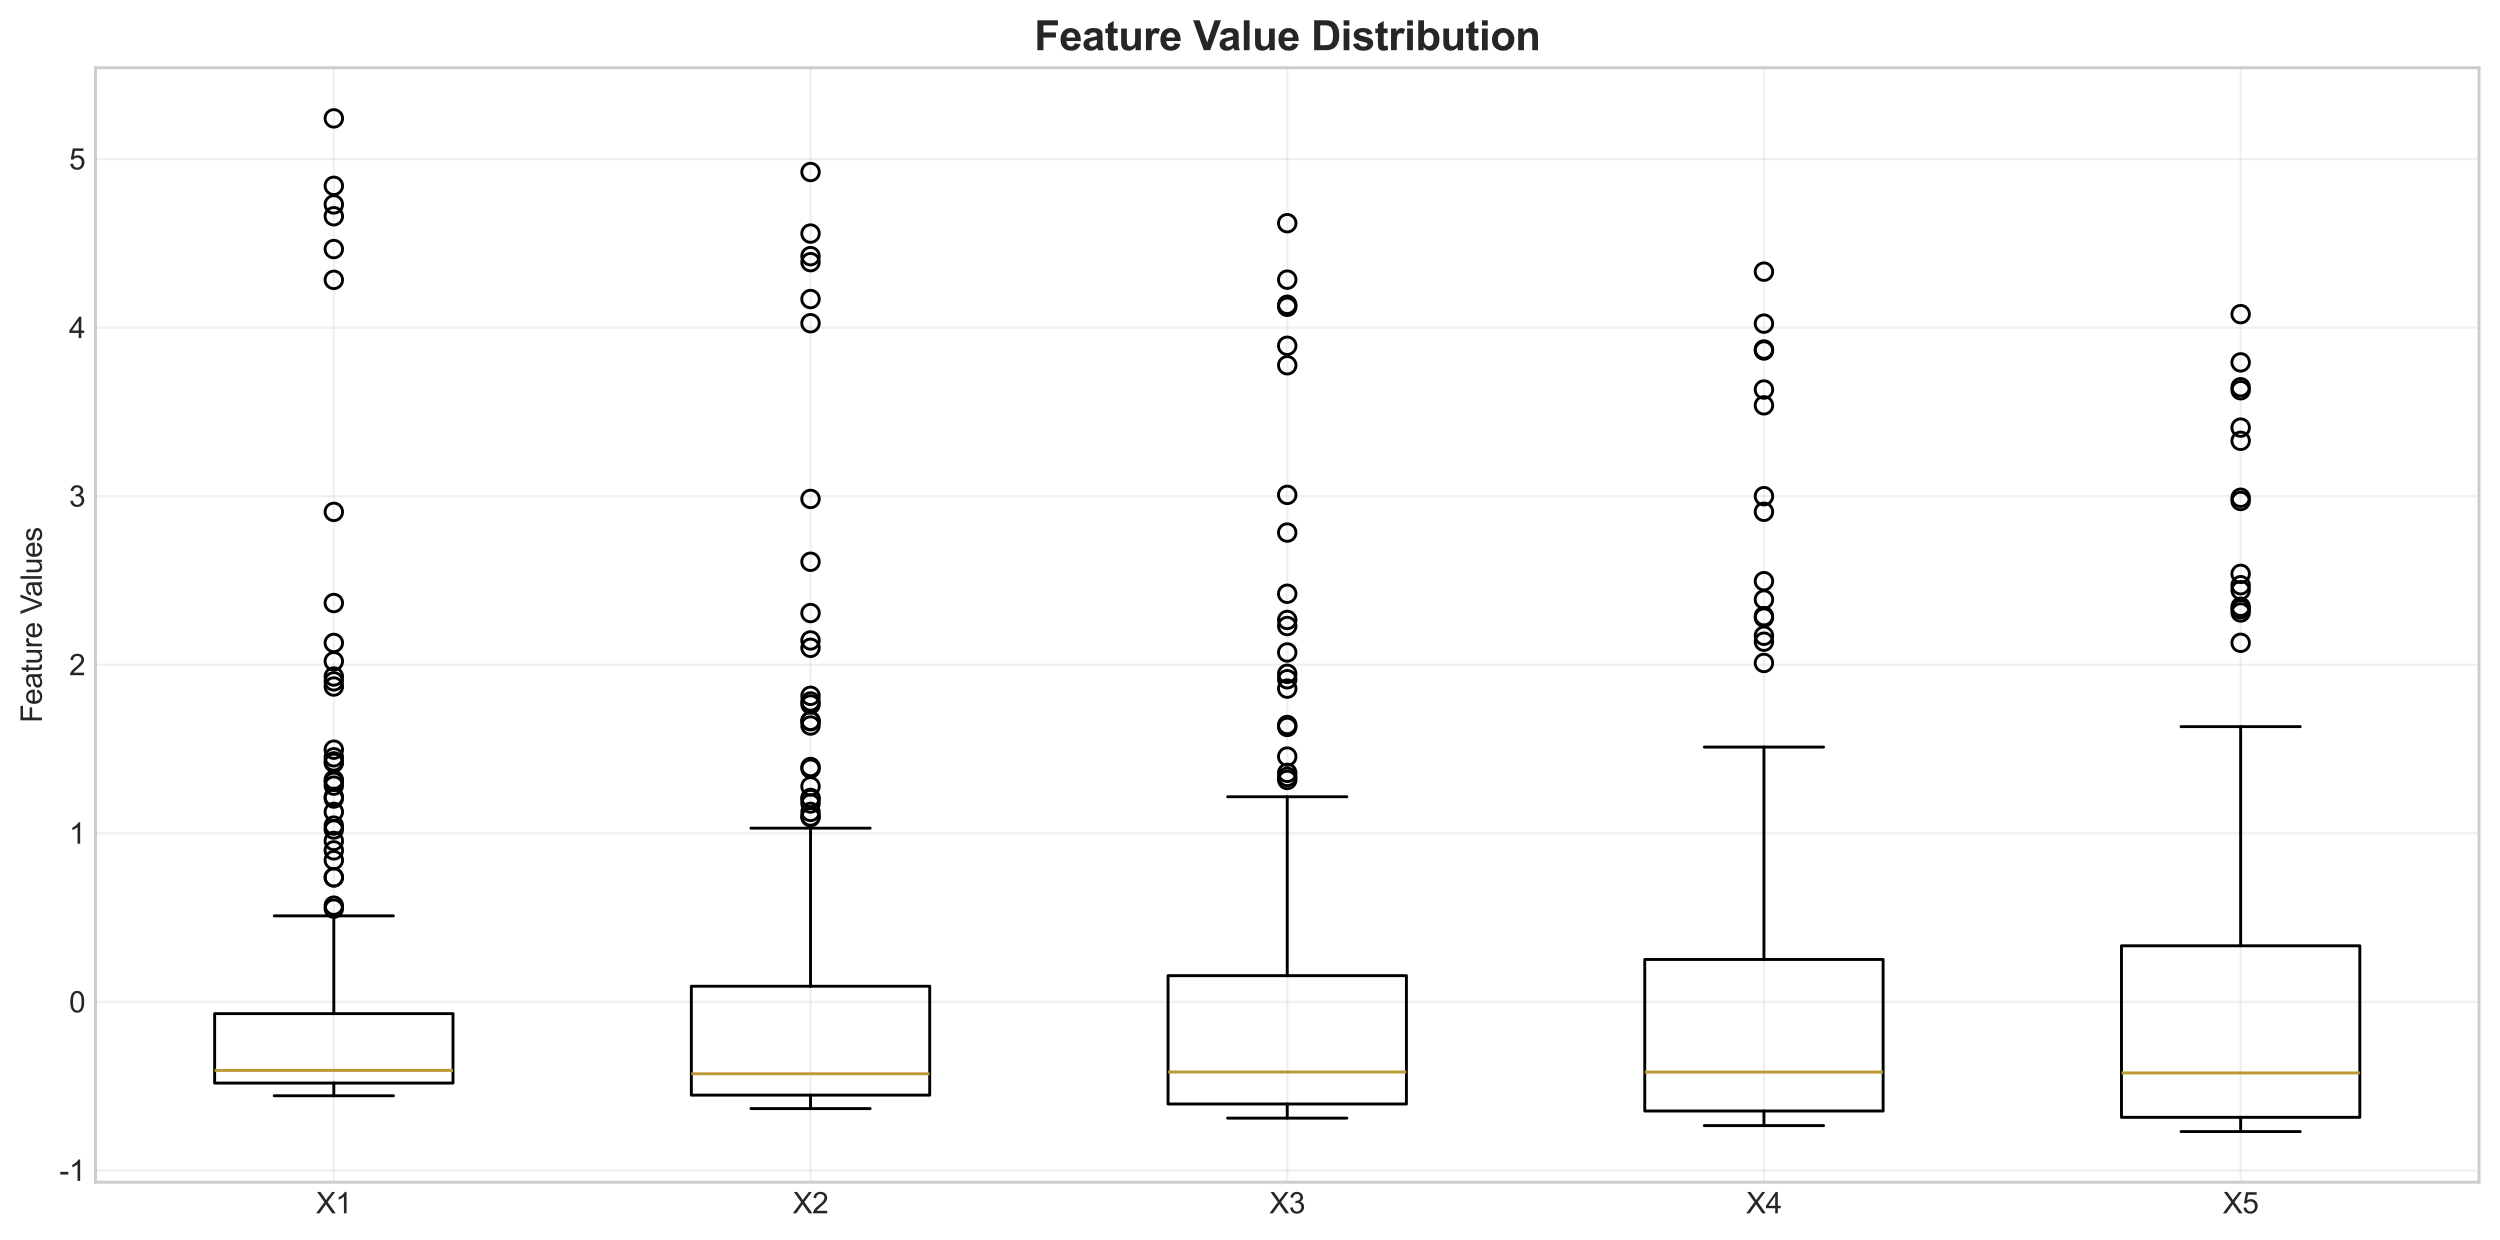 <?xml version="1.0" encoding="utf-8" standalone="no"?>
<!DOCTYPE svg PUBLIC "-//W3C//DTD SVG 1.1//EN"
  "http://www.w3.org/Graphics/SVG/1.1/DTD/svg11.dtd">
<svg xmlns:xlink="http://www.w3.org/1999/xlink" width="857.286pt" height="425.246pt" viewBox="0 0 857.286 425.246" xmlns="http://www.w3.org/2000/svg" version="1.1">
 <defs>
  <style type="text/css">*{stroke-linejoin: round; stroke-linecap: butt}</style>
 </defs>
 <g id="figure_1">
  <g id="patch_1">
   <path d="M 0 425.246 
L 857.286 425.246 
L 857.286 0 
L 0 0 
z
" style="fill: #ffffff"/>
  </g>
  <g id="axes_1">
   <g id="patch_2">
    <path d="M 32.736 405.401 
L 850.086 405.401 
L 850.086 23.221 
L 32.736 23.221 
z
" style="fill: #ffffff"/>
   </g>
   <g id="matplotlib.axis_1">
    <g id="xtick_1">
     <g id="line2d_1">
      <path d="M 114.471 405.401 
L 114.471 23.221 
" clip-path="url(#p5200ac1d84)" style="fill: none; stroke: #cccccc; stroke-opacity: 0.3; stroke-width: 0.8; stroke-linecap: round"/>
     </g>
     <g id="line2d_2"/>
     <g id="text_1">
      <!-- X1 -->
      <g style="fill: #262626" transform="translate(108.355 416.059) scale(0.1 -0.1)">
       <defs>
        <path id="ArialMT-58" d="M 28 0 
L 1800 2388 
L 238 4581 
L 959 4581 
L 1791 3406 
Q 2050 3041 2159 2844 
Q 2313 3094 2522 3366 
L 3444 4581 
L 4103 4581 
L 2494 2422 
L 4228 0 
L 3478 0 
L 2325 1634 
Q 2228 1775 2125 1941 
Q 1972 1691 1906 1597 
L 756 0 
L 28 0 
z
" transform="scale(0.016)"/>
        <path id="ArialMT-31" d="M 2384 0 
L 1822 0 
L 1822 3584 
Q 1619 3391 1289 3197 
Q 959 3003 697 2906 
L 697 3450 
Q 1169 3672 1522 3987 
Q 1875 4303 2022 4600 
L 2384 4600 
L 2384 0 
z
" transform="scale(0.016)"/>
       </defs>
       <use xlink:href="#ArialMT-58"/>
       <use xlink:href="#ArialMT-31" transform="translate(66.699 0)"/>
      </g>
     </g>
    </g>
    <g id="xtick_2">
     <g id="line2d_3">
      <path d="M 277.941 405.401 
L 277.941 23.221 
" clip-path="url(#p5200ac1d84)" style="fill: none; stroke: #cccccc; stroke-opacity: 0.3; stroke-width: 0.8; stroke-linecap: round"/>
     </g>
     <g id="line2d_4"/>
     <g id="text_2">
      <!-- X2 -->
      <g style="fill: #262626" transform="translate(271.825 416.059) scale(0.1 -0.1)">
       <defs>
        <path id="ArialMT-32" d="M 3222 541 
L 3222 0 
L 194 0 
Q 188 203 259 391 
Q 375 700 629 1000 
Q 884 1300 1366 1694 
Q 2113 2306 2375 2664 
Q 2638 3022 2638 3341 
Q 2638 3675 2398 3904 
Q 2159 4134 1775 4134 
Q 1369 4134 1125 3890 
Q 881 3647 878 3216 
L 300 3275 
Q 359 3922 746 4261 
Q 1134 4600 1788 4600 
Q 2447 4600 2831 4234 
Q 3216 3869 3216 3328 
Q 3216 3053 3103 2787 
Q 2991 2522 2730 2228 
Q 2469 1934 1863 1422 
Q 1356 997 1212 845 
Q 1069 694 975 541 
L 3222 541 
z
" transform="scale(0.016)"/>
       </defs>
       <use xlink:href="#ArialMT-58"/>
       <use xlink:href="#ArialMT-32" transform="translate(66.699 0)"/>
      </g>
     </g>
    </g>
    <g id="xtick_3">
     <g id="line2d_5">
      <path d="M 441.411 405.401 
L 441.411 23.221 
" clip-path="url(#p5200ac1d84)" style="fill: none; stroke: #cccccc; stroke-opacity: 0.3; stroke-width: 0.8; stroke-linecap: round"/>
     </g>
     <g id="line2d_6"/>
     <g id="text_3">
      <!-- X3 -->
      <g style="fill: #262626" transform="translate(435.295 416.059) scale(0.1 -0.1)">
       <defs>
        <path id="ArialMT-33" d="M 269 1209 
L 831 1284 
Q 928 806 1161 595 
Q 1394 384 1728 384 
Q 2125 384 2398 659 
Q 2672 934 2672 1341 
Q 2672 1728 2419 1979 
Q 2166 2231 1775 2231 
Q 1616 2231 1378 2169 
L 1441 2663 
Q 1497 2656 1531 2656 
Q 1891 2656 2178 2843 
Q 2466 3031 2466 3422 
Q 2466 3731 2256 3934 
Q 2047 4138 1716 4138 
Q 1388 4138 1169 3931 
Q 950 3725 888 3313 
L 325 3413 
Q 428 3978 793 4289 
Q 1159 4600 1703 4600 
Q 2078 4600 2393 4439 
Q 2709 4278 2876 4000 
Q 3044 3722 3044 3409 
Q 3044 3113 2884 2869 
Q 2725 2625 2413 2481 
Q 2819 2388 3044 2092 
Q 3269 1797 3269 1353 
Q 3269 753 2831 336 
Q 2394 -81 1725 -81 
Q 1122 -81 723 278 
Q 325 638 269 1209 
z
" transform="scale(0.016)"/>
       </defs>
       <use xlink:href="#ArialMT-58"/>
       <use xlink:href="#ArialMT-33" transform="translate(66.699 0)"/>
      </g>
     </g>
    </g>
    <g id="xtick_4">
     <g id="line2d_7">
      <path d="M 604.881 405.401 
L 604.881 23.221 
" clip-path="url(#p5200ac1d84)" style="fill: none; stroke: #cccccc; stroke-opacity: 0.3; stroke-width: 0.8; stroke-linecap: round"/>
     </g>
     <g id="line2d_8"/>
     <g id="text_4">
      <!-- X4 -->
      <g style="fill: #262626" transform="translate(598.765 416.059) scale(0.1 -0.1)">
       <defs>
        <path id="ArialMT-34" d="M 2069 0 
L 2069 1097 
L 81 1097 
L 81 1613 
L 2172 4581 
L 2631 4581 
L 2631 1613 
L 3250 1613 
L 3250 1097 
L 2631 1097 
L 2631 0 
L 2069 0 
z
M 2069 1613 
L 2069 3678 
L 634 1613 
L 2069 1613 
z
" transform="scale(0.016)"/>
       </defs>
       <use xlink:href="#ArialMT-58"/>
       <use xlink:href="#ArialMT-34" transform="translate(66.699 0)"/>
      </g>
     </g>
    </g>
    <g id="xtick_5">
     <g id="line2d_9">
      <path d="M 768.351 405.401 
L 768.351 23.221 
" clip-path="url(#p5200ac1d84)" style="fill: none; stroke: #cccccc; stroke-opacity: 0.3; stroke-width: 0.8; stroke-linecap: round"/>
     </g>
     <g id="line2d_10"/>
     <g id="text_5">
      <!-- X5 -->
      <g style="fill: #262626" transform="translate(762.235 416.059) scale(0.1 -0.1)">
       <defs>
        <path id="ArialMT-35" d="M 266 1200 
L 856 1250 
Q 922 819 1161 601 
Q 1400 384 1738 384 
Q 2144 384 2425 690 
Q 2706 997 2706 1503 
Q 2706 1984 2436 2262 
Q 2166 2541 1728 2541 
Q 1456 2541 1237 2417 
Q 1019 2294 894 2097 
L 366 2166 
L 809 4519 
L 3088 4519 
L 3088 3981 
L 1259 3981 
L 1013 2750 
Q 1425 3038 1878 3038 
Q 2478 3038 2890 2622 
Q 3303 2206 3303 1553 
Q 3303 931 2941 478 
Q 2500 -78 1738 -78 
Q 1113 -78 717 272 
Q 322 622 266 1200 
z
" transform="scale(0.016)"/>
       </defs>
       <use xlink:href="#ArialMT-58"/>
       <use xlink:href="#ArialMT-35" transform="translate(66.699 0)"/>
      </g>
     </g>
    </g>
   </g>
   <g id="matplotlib.axis_2">
    <g id="ytick_1">
     <g id="line2d_11">
      <path d="M 32.736 401.376 
L 850.086 401.376 
" clip-path="url(#p5200ac1d84)" style="fill: none; stroke: #cccccc; stroke-opacity: 0.3; stroke-width: 0.8; stroke-linecap: round"/>
     </g>
     <g id="line2d_12"/>
     <g id="text_6">
      <!-- -1 -->
      <g style="fill: #262626" transform="translate(20.345 404.955) scale(0.1 -0.1)">
       <defs>
        <path id="ArialMT-2d" d="M 203 1375 
L 203 1941 
L 1931 1941 
L 1931 1375 
L 203 1375 
z
" transform="scale(0.016)"/>
       </defs>
       <use xlink:href="#ArialMT-2d"/>
       <use xlink:href="#ArialMT-31" transform="translate(33.301 0)"/>
      </g>
     </g>
    </g>
    <g id="ytick_2">
     <g id="line2d_13">
      <path d="M 32.736 343.569 
L 850.086 343.569 
" clip-path="url(#p5200ac1d84)" style="fill: none; stroke: #cccccc; stroke-opacity: 0.3; stroke-width: 0.8; stroke-linecap: round"/>
     </g>
     <g id="line2d_14"/>
     <g id="text_7">
      <!-- 0 -->
      <g style="fill: #262626" transform="translate(23.675 347.148) scale(0.1 -0.1)">
       <defs>
        <path id="ArialMT-30" d="M 266 2259 
Q 266 3072 433 3567 
Q 600 4063 929 4331 
Q 1259 4600 1759 4600 
Q 2128 4600 2406 4451 
Q 2684 4303 2865 4023 
Q 3047 3744 3150 3342 
Q 3253 2941 3253 2259 
Q 3253 1453 3087 958 
Q 2922 463 2592 192 
Q 2263 -78 1759 -78 
Q 1097 -78 719 397 
Q 266 969 266 2259 
z
M 844 2259 
Q 844 1131 1108 757 
Q 1372 384 1759 384 
Q 2147 384 2411 759 
Q 2675 1134 2675 2259 
Q 2675 3391 2411 3762 
Q 2147 4134 1753 4134 
Q 1366 4134 1134 3806 
Q 844 3388 844 2259 
z
" transform="scale(0.016)"/>
       </defs>
       <use xlink:href="#ArialMT-30"/>
      </g>
     </g>
    </g>
    <g id="ytick_3">
     <g id="line2d_15">
      <path d="M 32.736 285.762 
L 850.086 285.762 
" clip-path="url(#p5200ac1d84)" style="fill: none; stroke: #cccccc; stroke-opacity: 0.3; stroke-width: 0.8; stroke-linecap: round"/>
     </g>
     <g id="line2d_16"/>
     <g id="text_8">
      <!-- 1 -->
      <g style="fill: #262626" transform="translate(23.675 289.34) scale(0.1 -0.1)">
       <use xlink:href="#ArialMT-31"/>
      </g>
     </g>
    </g>
    <g id="ytick_4">
     <g id="line2d_17">
      <path d="M 32.736 227.954 
L 850.086 227.954 
" clip-path="url(#p5200ac1d84)" style="fill: none; stroke: #cccccc; stroke-opacity: 0.3; stroke-width: 0.8; stroke-linecap: round"/>
     </g>
     <g id="line2d_18"/>
     <g id="text_9">
      <!-- 2 -->
      <g style="fill: #262626" transform="translate(23.675 231.533) scale(0.1 -0.1)">
       <use xlink:href="#ArialMT-32"/>
      </g>
     </g>
    </g>
    <g id="ytick_5">
     <g id="line2d_19">
      <path d="M 32.736 170.147 
L 850.086 170.147 
" clip-path="url(#p5200ac1d84)" style="fill: none; stroke: #cccccc; stroke-opacity: 0.3; stroke-width: 0.8; stroke-linecap: round"/>
     </g>
     <g id="line2d_20"/>
     <g id="text_10">
      <!-- 3 -->
      <g style="fill: #262626" transform="translate(23.675 173.726) scale(0.1 -0.1)">
       <use xlink:href="#ArialMT-33"/>
      </g>
     </g>
    </g>
    <g id="ytick_6">
     <g id="line2d_21">
      <path d="M 32.736 112.34 
L 850.086 112.34 
" clip-path="url(#p5200ac1d84)" style="fill: none; stroke: #cccccc; stroke-opacity: 0.3; stroke-width: 0.8; stroke-linecap: round"/>
     </g>
     <g id="line2d_22"/>
     <g id="text_11">
      <!-- 4 -->
      <g style="fill: #262626" transform="translate(23.675 115.919) scale(0.1 -0.1)">
       <use xlink:href="#ArialMT-34"/>
      </g>
     </g>
    </g>
    <g id="ytick_7">
     <g id="line2d_23">
      <path d="M 32.736 54.533 
L 850.086 54.533 
" clip-path="url(#p5200ac1d84)" style="fill: none; stroke: #cccccc; stroke-opacity: 0.3; stroke-width: 0.8; stroke-linecap: round"/>
     </g>
     <g id="line2d_24"/>
     <g id="text_12">
      <!-- 5 -->
      <g style="fill: #262626" transform="translate(23.675 58.112) scale(0.1 -0.1)">
       <use xlink:href="#ArialMT-35"/>
      </g>
     </g>
    </g>
    <g id="text_13">
     <!-- Feature Values -->
     <g style="fill: #262626" transform="translate(14.358 247.848) rotate(-90) scale(0.1 -0.1)">
      <defs>
       <path id="ArialMT-46" d="M 525 0 
L 525 4581 
L 3616 4581 
L 3616 4041 
L 1131 4041 
L 1131 2622 
L 3281 2622 
L 3281 2081 
L 1131 2081 
L 1131 0 
L 525 0 
z
" transform="scale(0.016)"/>
       <path id="ArialMT-65" d="M 2694 1069 
L 3275 997 
Q 3138 488 2766 206 
Q 2394 -75 1816 -75 
Q 1088 -75 661 373 
Q 234 822 234 1631 
Q 234 2469 665 2931 
Q 1097 3394 1784 3394 
Q 2450 3394 2872 2941 
Q 3294 2488 3294 1666 
Q 3294 1616 3291 1516 
L 816 1516 
Q 847 969 1125 678 
Q 1403 388 1819 388 
Q 2128 388 2347 550 
Q 2566 713 2694 1069 
z
M 847 1978 
L 2700 1978 
Q 2663 2397 2488 2606 
Q 2219 2931 1791 2931 
Q 1403 2931 1139 2672 
Q 875 2413 847 1978 
z
" transform="scale(0.016)"/>
       <path id="ArialMT-61" d="M 2588 409 
Q 2275 144 1986 34 
Q 1697 -75 1366 -75 
Q 819 -75 525 192 
Q 231 459 231 875 
Q 231 1119 342 1320 
Q 453 1522 633 1644 
Q 813 1766 1038 1828 
Q 1203 1872 1538 1913 
Q 2219 1994 2541 2106 
Q 2544 2222 2544 2253 
Q 2544 2597 2384 2738 
Q 2169 2928 1744 2928 
Q 1347 2928 1158 2789 
Q 969 2650 878 2297 
L 328 2372 
Q 403 2725 575 2942 
Q 747 3159 1072 3276 
Q 1397 3394 1825 3394 
Q 2250 3394 2515 3294 
Q 2781 3194 2906 3042 
Q 3031 2891 3081 2659 
Q 3109 2516 3109 2141 
L 3109 1391 
Q 3109 606 3145 398 
Q 3181 191 3288 0 
L 2700 0 
Q 2613 175 2588 409 
z
M 2541 1666 
Q 2234 1541 1622 1453 
Q 1275 1403 1131 1340 
Q 988 1278 909 1158 
Q 831 1038 831 891 
Q 831 666 1001 516 
Q 1172 366 1500 366 
Q 1825 366 2078 508 
Q 2331 650 2450 897 
Q 2541 1088 2541 1459 
L 2541 1666 
z
" transform="scale(0.016)"/>
       <path id="ArialMT-74" d="M 1650 503 
L 1731 6 
Q 1494 -44 1306 -44 
Q 1000 -44 831 53 
Q 663 150 594 308 
Q 525 466 525 972 
L 525 2881 
L 113 2881 
L 113 3319 
L 525 3319 
L 525 4141 
L 1084 4478 
L 1084 3319 
L 1650 3319 
L 1650 2881 
L 1084 2881 
L 1084 941 
Q 1084 700 1114 631 
Q 1144 563 1211 522 
Q 1278 481 1403 481 
Q 1497 481 1650 503 
z
" transform="scale(0.016)"/>
       <path id="ArialMT-75" d="M 2597 0 
L 2597 488 
Q 2209 -75 1544 -75 
Q 1250 -75 995 37 
Q 741 150 617 320 
Q 494 491 444 738 
Q 409 903 409 1263 
L 409 3319 
L 972 3319 
L 972 1478 
Q 972 1038 1006 884 
Q 1059 663 1231 536 
Q 1403 409 1656 409 
Q 1909 409 2131 539 
Q 2353 669 2445 892 
Q 2538 1116 2538 1541 
L 2538 3319 
L 3100 3319 
L 3100 0 
L 2597 0 
z
" transform="scale(0.016)"/>
       <path id="ArialMT-72" d="M 416 0 
L 416 3319 
L 922 3319 
L 922 2816 
Q 1116 3169 1280 3281 
Q 1444 3394 1641 3394 
Q 1925 3394 2219 3213 
L 2025 2691 
Q 1819 2813 1613 2813 
Q 1428 2813 1281 2702 
Q 1134 2591 1072 2394 
Q 978 2094 978 1738 
L 978 0 
L 416 0 
z
" transform="scale(0.016)"/>
       <path id="ArialMT-20" transform="scale(0.016)"/>
       <path id="ArialMT-56" d="M 1803 0 
L 28 4581 
L 684 4581 
L 1875 1253 
Q 2019 853 2116 503 
Q 2222 878 2363 1253 
L 3600 4581 
L 4219 4581 
L 2425 0 
L 1803 0 
z
" transform="scale(0.016)"/>
       <path id="ArialMT-6c" d="M 409 0 
L 409 4581 
L 972 4581 
L 972 0 
L 409 0 
z
" transform="scale(0.016)"/>
       <path id="ArialMT-73" d="M 197 991 
L 753 1078 
Q 800 744 1014 566 
Q 1228 388 1613 388 
Q 2000 388 2187 545 
Q 2375 703 2375 916 
Q 2375 1106 2209 1216 
Q 2094 1291 1634 1406 
Q 1016 1563 777 1677 
Q 538 1791 414 1992 
Q 291 2194 291 2438 
Q 291 2659 392 2848 
Q 494 3038 669 3163 
Q 800 3259 1026 3326 
Q 1253 3394 1513 3394 
Q 1903 3394 2198 3281 
Q 2494 3169 2634 2976 
Q 2775 2784 2828 2463 
L 2278 2388 
Q 2241 2644 2061 2787 
Q 1881 2931 1553 2931 
Q 1166 2931 1000 2803 
Q 834 2675 834 2503 
Q 834 2394 903 2306 
Q 972 2216 1119 2156 
Q 1203 2125 1616 2013 
Q 2213 1853 2448 1751 
Q 2684 1650 2818 1456 
Q 2953 1263 2953 975 
Q 2953 694 2789 445 
Q 2625 197 2315 61 
Q 2006 -75 1616 -75 
Q 969 -75 630 194 
Q 291 463 197 991 
z
" transform="scale(0.016)"/>
      </defs>
      <use xlink:href="#ArialMT-46"/>
      <use xlink:href="#ArialMT-65" transform="translate(61.084 0)"/>
      <use xlink:href="#ArialMT-61" transform="translate(116.699 0)"/>
      <use xlink:href="#ArialMT-74" transform="translate(172.314 0)"/>
      <use xlink:href="#ArialMT-75" transform="translate(200.098 0)"/>
      <use xlink:href="#ArialMT-72" transform="translate(255.713 0)"/>
      <use xlink:href="#ArialMT-65" transform="translate(289.014 0)"/>
      <use xlink:href="#ArialMT-20" transform="translate(344.629 0)"/>
      <use xlink:href="#ArialMT-56" transform="translate(372.412 0)"/>
      <use xlink:href="#ArialMT-61" transform="translate(431.736 0)"/>
      <use xlink:href="#ArialMT-6c" transform="translate(487.352 0)"/>
      <use xlink:href="#ArialMT-75" transform="translate(509.568 0)"/>
      <use xlink:href="#ArialMT-65" transform="translate(565.184 0)"/>
      <use xlink:href="#ArialMT-73" transform="translate(620.799 0)"/>
     </g>
    </g>
   </g>
   <g id="line2d_25">
    <path d="M 73.603 371.391 
L 155.338 371.391 
L 155.338 347.59 
L 73.603 347.59 
L 73.603 371.391 
" clip-path="url(#p5200ac1d84)" style="fill: none; stroke: #000000; stroke-linecap: round"/>
   </g>
   <g id="line2d_26">
    <path d="M 114.471 371.391 
L 114.471 375.754 
" clip-path="url(#p5200ac1d84)" style="fill: none; stroke: #000000; stroke-linecap: round"/>
   </g>
   <g id="line2d_27">
    <path d="M 114.471 347.59 
L 114.471 314.058 
" clip-path="url(#p5200ac1d84)" style="fill: none; stroke: #000000; stroke-linecap: round"/>
   </g>
   <g id="line2d_28">
    <path d="M 94.037 375.754 
L 134.905 375.754 
" clip-path="url(#p5200ac1d84)" style="fill: none; stroke: #000000; stroke-linecap: round"/>
   </g>
   <g id="line2d_29">
    <path d="M 94.037 314.058 
L 134.905 314.058 
" clip-path="url(#p5200ac1d84)" style="fill: none; stroke: #000000; stroke-linecap: round"/>
   </g>
   <g id="line2d_30">
    <defs>
     <path id="m26bab50852" d="M 0 3 
C 0.796 3 1.559 2.684 2.121 2.121 
C 2.684 1.559 3 0.796 3 0 
C 3 -0.796 2.684 -1.559 2.121 -2.121 
C 1.559 -2.684 0.796 -3 0 -3 
C -0.796 -3 -1.559 -2.684 -2.121 -2.121 
C -2.684 -1.559 -3 -0.796 -3 0 
C -3 0.796 -2.684 1.559 -2.121 2.121 
C -1.559 2.684 -0.796 3 0 3 
z
" style="stroke: #000000"/>
    </defs>
    <g clip-path="url(#p5200ac1d84)">
     <use xlink:href="#m26bab50852" x="114.471" y="261.092" style="fill-opacity: 0; stroke: #000000"/>
     <use xlink:href="#m26bab50852" x="114.471" y="206.782" style="fill-opacity: 0; stroke: #000000"/>
     <use xlink:href="#m26bab50852" x="114.471" y="268.102" style="fill-opacity: 0; stroke: #000000"/>
     <use xlink:href="#m26bab50852" x="114.471" y="288.371" style="fill-opacity: 0; stroke: #000000"/>
     <use xlink:href="#m26bab50852" x="114.471" y="300.88" style="fill-opacity: 0; stroke: #000000"/>
     <use xlink:href="#m26bab50852" x="114.471" y="261.602" style="fill-opacity: 0; stroke: #000000"/>
     <use xlink:href="#m26bab50852" x="114.471" y="311.588" style="fill-opacity: 0; stroke: #000000"/>
     <use xlink:href="#m26bab50852" x="114.471" y="40.593" style="fill-opacity: 0; stroke: #000000"/>
     <use xlink:href="#m26bab50852" x="114.471" y="257.078" style="fill-opacity: 0; stroke: #000000"/>
     <use xlink:href="#m26bab50852" x="114.471" y="85.409" style="fill-opacity: 0; stroke: #000000"/>
     <use xlink:href="#m26bab50852" x="114.471" y="70.096" style="fill-opacity: 0; stroke: #000000"/>
     <use xlink:href="#m26bab50852" x="114.471" y="310.562" style="fill-opacity: 0; stroke: #000000"/>
     <use xlink:href="#m26bab50852" x="114.471" y="300.849" style="fill-opacity: 0; stroke: #000000"/>
     <use xlink:href="#m26bab50852" x="114.471" y="283.111" style="fill-opacity: 0; stroke: #000000"/>
     <use xlink:href="#m26bab50852" x="114.471" y="273.272" style="fill-opacity: 0; stroke: #000000"/>
     <use xlink:href="#m26bab50852" x="114.471" y="294.959" style="fill-opacity: 0; stroke: #000000"/>
     <use xlink:href="#m26bab50852" x="114.471" y="74.158" style="fill-opacity: 0; stroke: #000000"/>
     <use xlink:href="#m26bab50852" x="114.471" y="226.762" style="fill-opacity: 0; stroke: #000000"/>
     <use xlink:href="#m26bab50852" x="114.471" y="235.419" style="fill-opacity: 0; stroke: #000000"/>
     <use xlink:href="#m26bab50852" x="114.471" y="284.458" style="fill-opacity: 0; stroke: #000000"/>
     <use xlink:href="#m26bab50852" x="114.471" y="267.415" style="fill-opacity: 0; stroke: #000000"/>
     <use xlink:href="#m26bab50852" x="114.471" y="95.966" style="fill-opacity: 0; stroke: #000000"/>
     <use xlink:href="#m26bab50852" x="114.471" y="291.605" style="fill-opacity: 0; stroke: #000000"/>
     <use xlink:href="#m26bab50852" x="114.471" y="63.718" style="fill-opacity: 0; stroke: #000000"/>
     <use xlink:href="#m26bab50852" x="114.471" y="273.828" style="fill-opacity: 0; stroke: #000000"/>
     <use xlink:href="#m26bab50852" x="114.471" y="278.409" style="fill-opacity: 0; stroke: #000000"/>
     <use xlink:href="#m26bab50852" x="114.471" y="231.984" style="fill-opacity: 0; stroke: #000000"/>
     <use xlink:href="#m26bab50852" x="114.471" y="269.408" style="fill-opacity: 0; stroke: #000000"/>
     <use xlink:href="#m26bab50852" x="114.471" y="233.645" style="fill-opacity: 0; stroke: #000000"/>
     <use xlink:href="#m26bab50852" x="114.471" y="220.475" style="fill-opacity: 0; stroke: #000000"/>
     <use xlink:href="#m26bab50852" x="114.471" y="259.686" style="fill-opacity: 0; stroke: #000000"/>
     <use xlink:href="#m26bab50852" x="114.471" y="175.529" style="fill-opacity: 0; stroke: #000000"/>
    </g>
   </g>
   <g id="line2d_31">
    <path d="M 237.073 375.538 
L 318.808 375.538 
L 318.808 338.197 
L 237.073 338.197 
L 237.073 375.538 
" clip-path="url(#p5200ac1d84)" style="fill: none; stroke: #000000; stroke-linecap: round"/>
   </g>
   <g id="line2d_32">
    <path d="M 277.941 375.538 
L 277.941 380.154 
" clip-path="url(#p5200ac1d84)" style="fill: none; stroke: #000000; stroke-linecap: round"/>
   </g>
   <g id="line2d_33">
    <path d="M 277.941 338.197 
L 277.941 283.988 
" clip-path="url(#p5200ac1d84)" style="fill: none; stroke: #000000; stroke-linecap: round"/>
   </g>
   <g id="line2d_34">
    <path d="M 257.507 380.154 
L 298.375 380.154 
" clip-path="url(#p5200ac1d84)" style="fill: none; stroke: #000000; stroke-linecap: round"/>
   </g>
   <g id="line2d_35">
    <path d="M 257.507 283.988 
L 298.375 283.988 
" clip-path="url(#p5200ac1d84)" style="fill: none; stroke: #000000; stroke-linecap: round"/>
   </g>
   <g id="line2d_36">
    <g clip-path="url(#p5200ac1d84)">
     <use xlink:href="#m26bab50852" x="277.941" y="247.171" style="fill-opacity: 0; stroke: #000000"/>
     <use xlink:href="#m26bab50852" x="277.941" y="192.634" style="fill-opacity: 0; stroke: #000000"/>
     <use xlink:href="#m26bab50852" x="277.941" y="248.794" style="fill-opacity: 0; stroke: #000000"/>
     <use xlink:href="#m26bab50852" x="277.941" y="275.527" style="fill-opacity: 0; stroke: #000000"/>
     <use xlink:href="#m26bab50852" x="277.941" y="269.664" style="fill-opacity: 0; stroke: #000000"/>
     <use xlink:href="#m26bab50852" x="277.941" y="58.989" style="fill-opacity: 0; stroke: #000000"/>
     <use xlink:href="#m26bab50852" x="277.941" y="238.605" style="fill-opacity: 0; stroke: #000000"/>
     <use xlink:href="#m26bab50852" x="277.941" y="102.545" style="fill-opacity: 0; stroke: #000000"/>
     <use xlink:href="#m26bab50852" x="277.941" y="87.835" style="fill-opacity: 0; stroke: #000000"/>
     <use xlink:href="#m26bab50852" x="277.941" y="273.62" style="fill-opacity: 0; stroke: #000000"/>
     <use xlink:href="#m26bab50852" x="277.941" y="280.221" style="fill-opacity: 0; stroke: #000000"/>
     <use xlink:href="#m26bab50852" x="277.941" y="89.899" style="fill-opacity: 0; stroke: #000000"/>
     <use xlink:href="#m26bab50852" x="277.941" y="219.607" style="fill-opacity: 0; stroke: #000000"/>
     <use xlink:href="#m26bab50852" x="277.941" y="222.148" style="fill-opacity: 0; stroke: #000000"/>
     <use xlink:href="#m26bab50852" x="277.941" y="279.978" style="fill-opacity: 0; stroke: #000000"/>
     <use xlink:href="#m26bab50852" x="277.941" y="247.322" style="fill-opacity: 0; stroke: #000000"/>
     <use xlink:href="#m26bab50852" x="277.941" y="110.839" style="fill-opacity: 0; stroke: #000000"/>
     <use xlink:href="#m26bab50852" x="277.941" y="80.09" style="fill-opacity: 0; stroke: #000000"/>
     <use xlink:href="#m26bab50852" x="277.941" y="278.417" style="fill-opacity: 0; stroke: #000000"/>
     <use xlink:href="#m26bab50852" x="277.941" y="274.017" style="fill-opacity: 0; stroke: #000000"/>
     <use xlink:href="#m26bab50852" x="277.941" y="240.547" style="fill-opacity: 0; stroke: #000000"/>
     <use xlink:href="#m26bab50852" x="277.941" y="263.592" style="fill-opacity: 0; stroke: #000000"/>
     <use xlink:href="#m26bab50852" x="277.941" y="241.586" style="fill-opacity: 0; stroke: #000000"/>
     <use xlink:href="#m26bab50852" x="277.941" y="210.223" style="fill-opacity: 0; stroke: #000000"/>
     <use xlink:href="#m26bab50852" x="277.941" y="263.014" style="fill-opacity: 0; stroke: #000000"/>
     <use xlink:href="#m26bab50852" x="277.941" y="171.086" style="fill-opacity: 0; stroke: #000000"/>
    </g>
   </g>
   <g id="line2d_37">
    <path d="M 400.543 378.573 
L 482.278 378.573 
L 482.278 334.576 
L 400.543 334.576 
L 400.543 378.573 
" clip-path="url(#p5200ac1d84)" style="fill: none; stroke: #000000; stroke-linecap: round"/>
   </g>
   <g id="line2d_38">
    <path d="M 441.411 378.573 
L 441.411 383.421 
" clip-path="url(#p5200ac1d84)" style="fill: none; stroke: #000000; stroke-linecap: round"/>
   </g>
   <g id="line2d_39">
    <path d="M 441.411 334.576 
L 441.411 273.223 
" clip-path="url(#p5200ac1d84)" style="fill: none; stroke: #000000; stroke-linecap: round"/>
   </g>
   <g id="line2d_40">
    <path d="M 420.977 383.421 
L 461.845 383.421 
" clip-path="url(#p5200ac1d84)" style="fill: none; stroke: #000000; stroke-linecap: round"/>
   </g>
   <g id="line2d_41">
    <path d="M 420.977 273.223 
L 461.845 273.223 
" clip-path="url(#p5200ac1d84)" style="fill: none; stroke: #000000; stroke-linecap: round"/>
   </g>
   <g id="line2d_42">
    <g clip-path="url(#p5200ac1d84)">
     <use xlink:href="#m26bab50852" x="441.411" y="236.136" style="fill-opacity: 0; stroke: #000000"/>
     <use xlink:href="#m26bab50852" x="441.411" y="182.628" style="fill-opacity: 0; stroke: #000000"/>
     <use xlink:href="#m26bab50852" x="441.411" y="232.926" style="fill-opacity: 0; stroke: #000000"/>
     <use xlink:href="#m26bab50852" x="441.411" y="265.016" style="fill-opacity: 0; stroke: #000000"/>
     <use xlink:href="#m26bab50852" x="441.411" y="76.539" style="fill-opacity: 0; stroke: #000000"/>
     <use xlink:href="#m26bab50852" x="441.411" y="223.738" style="fill-opacity: 0; stroke: #000000"/>
     <use xlink:href="#m26bab50852" x="441.411" y="118.561" style="fill-opacity: 0; stroke: #000000"/>
     <use xlink:href="#m26bab50852" x="441.411" y="104.516" style="fill-opacity: 0; stroke: #000000"/>
     <use xlink:href="#m26bab50852" x="441.411" y="266.404" style="fill-opacity: 0; stroke: #000000"/>
     <use xlink:href="#m26bab50852" x="441.411" y="105.21" style="fill-opacity: 0; stroke: #000000"/>
     <use xlink:href="#m26bab50852" x="441.411" y="214.672" style="fill-opacity: 0; stroke: #000000"/>
     <use xlink:href="#m26bab50852" x="441.411" y="212.596" style="fill-opacity: 0; stroke: #000000"/>
     <use xlink:href="#m26bab50852" x="441.411" y="231.053" style="fill-opacity: 0; stroke: #000000"/>
     <use xlink:href="#m26bab50852" x="441.411" y="125.259" style="fill-opacity: 0; stroke: #000000"/>
     <use xlink:href="#m26bab50852" x="441.411" y="95.898" style="fill-opacity: 0; stroke: #000000"/>
     <use xlink:href="#m26bab50852" x="441.411" y="248.611" style="fill-opacity: 0; stroke: #000000"/>
     <use xlink:href="#m26bab50852" x="441.411" y="259.438" style="fill-opacity: 0; stroke: #000000"/>
     <use xlink:href="#m26bab50852" x="441.411" y="249.286" style="fill-opacity: 0; stroke: #000000"/>
     <use xlink:href="#m26bab50852" x="441.411" y="203.606" style="fill-opacity: 0; stroke: #000000"/>
     <use xlink:href="#m26bab50852" x="441.411" y="267.455" style="fill-opacity: 0; stroke: #000000"/>
     <use xlink:href="#m26bab50852" x="441.411" y="169.7" style="fill-opacity: 0; stroke: #000000"/>
    </g>
   </g>
   <g id="line2d_43">
    <path d="M 564.013 380.981 
L 645.748 380.981 
L 645.748 329.013 
L 564.013 329.013 
L 564.013 380.981 
" clip-path="url(#p5200ac1d84)" style="fill: none; stroke: #000000; stroke-linecap: round"/>
   </g>
   <g id="line2d_44">
    <path d="M 604.881 380.981 
L 604.881 385.986 
" clip-path="url(#p5200ac1d84)" style="fill: none; stroke: #000000; stroke-linecap: round"/>
   </g>
   <g id="line2d_45">
    <path d="M 604.881 329.013 
L 604.881 256.187 
" clip-path="url(#p5200ac1d84)" style="fill: none; stroke: #000000; stroke-linecap: round"/>
   </g>
   <g id="line2d_46">
    <path d="M 584.447 385.986 
L 625.315 385.986 
" clip-path="url(#p5200ac1d84)" style="fill: none; stroke: #000000; stroke-linecap: round"/>
   </g>
   <g id="line2d_47">
    <path d="M 584.447 256.187 
L 625.315 256.187 
" clip-path="url(#p5200ac1d84)" style="fill: none; stroke: #000000; stroke-linecap: round"/>
   </g>
   <g id="line2d_48">
    <g clip-path="url(#p5200ac1d84)">
     <use xlink:href="#m26bab50852" x="604.881" y="227.34" style="fill-opacity: 0; stroke: #000000"/>
     <use xlink:href="#m26bab50852" x="604.881" y="175.5" style="fill-opacity: 0; stroke: #000000"/>
     <use xlink:href="#m26bab50852" x="604.881" y="220.054" style="fill-opacity: 0; stroke: #000000"/>
     <use xlink:href="#m26bab50852" x="604.881" y="93.159" style="fill-opacity: 0; stroke: #000000"/>
     <use xlink:href="#m26bab50852" x="604.881" y="211.784" style="fill-opacity: 0; stroke: #000000"/>
     <use xlink:href="#m26bab50852" x="604.881" y="133.581" style="fill-opacity: 0; stroke: #000000"/>
     <use xlink:href="#m26bab50852" x="604.881" y="120.185" style="fill-opacity: 0; stroke: #000000"/>
     <use xlink:href="#m26bab50852" x="604.881" y="119.849" style="fill-opacity: 0; stroke: #000000"/>
     <use xlink:href="#m26bab50852" x="604.881" y="211.282" style="fill-opacity: 0; stroke: #000000"/>
     <use xlink:href="#m26bab50852" x="604.881" y="205.603" style="fill-opacity: 0; stroke: #000000"/>
     <use xlink:href="#m26bab50852" x="604.881" y="218.005" style="fill-opacity: 0; stroke: #000000"/>
     <use xlink:href="#m26bab50852" x="604.881" y="138.998" style="fill-opacity: 0; stroke: #000000"/>
     <use xlink:href="#m26bab50852" x="604.881" y="110.974" style="fill-opacity: 0; stroke: #000000"/>
     <use xlink:href="#m26bab50852" x="604.881" y="199.297" style="fill-opacity: 0; stroke: #000000"/>
     <use xlink:href="#m26bab50852" x="604.881" y="170.148" style="fill-opacity: 0; stroke: #000000"/>
    </g>
   </g>
   <g id="line2d_49">
    <path d="M 727.483 383.145 
L 809.218 383.145 
L 809.218 324.323 
L 727.483 324.323 
L 727.483 383.145 
" clip-path="url(#p5200ac1d84)" style="fill: none; stroke: #000000; stroke-linecap: round"/>
   </g>
   <g id="line2d_50">
    <path d="M 768.351 383.145 
L 768.351 388.029 
" clip-path="url(#p5200ac1d84)" style="fill: none; stroke: #000000; stroke-linecap: round"/>
   </g>
   <g id="line2d_51">
    <path d="M 768.351 324.323 
L 768.351 249.175 
" clip-path="url(#p5200ac1d84)" style="fill: none; stroke: #000000; stroke-linecap: round"/>
   </g>
   <g id="line2d_52">
    <path d="M 747.917 388.029 
L 788.785 388.029 
" clip-path="url(#p5200ac1d84)" style="fill: none; stroke: #000000; stroke-linecap: round"/>
   </g>
   <g id="line2d_53">
    <path d="M 747.917 249.175 
L 788.785 249.175 
" clip-path="url(#p5200ac1d84)" style="fill: none; stroke: #000000; stroke-linecap: round"/>
   </g>
   <g id="line2d_54">
    <g clip-path="url(#p5200ac1d84)">
     <use xlink:href="#m26bab50852" x="768.351" y="220.426" style="fill-opacity: 0; stroke: #000000"/>
     <use xlink:href="#m26bab50852" x="768.351" y="170.682" style="fill-opacity: 0; stroke: #000000"/>
     <use xlink:href="#m26bab50852" x="768.351" y="210.026" style="fill-opacity: 0; stroke: #000000"/>
     <use xlink:href="#m26bab50852" x="768.351" y="107.729" style="fill-opacity: 0; stroke: #000000"/>
     <use xlink:href="#m26bab50852" x="768.351" y="202.388" style="fill-opacity: 0; stroke: #000000"/>
     <use xlink:href="#m26bab50852" x="768.351" y="146.636" style="fill-opacity: 0; stroke: #000000"/>
     <use xlink:href="#m26bab50852" x="768.351" y="133.819" style="fill-opacity: 0; stroke: #000000"/>
     <use xlink:href="#m26bab50852" x="768.351" y="132.791" style="fill-opacity: 0; stroke: #000000"/>
     <use xlink:href="#m26bab50852" x="768.351" y="208.925" style="fill-opacity: 0; stroke: #000000"/>
     <use xlink:href="#m26bab50852" x="768.351" y="200.681" style="fill-opacity: 0; stroke: #000000"/>
     <use xlink:href="#m26bab50852" x="768.351" y="208.063" style="fill-opacity: 0; stroke: #000000"/>
     <use xlink:href="#m26bab50852" x="768.351" y="151.165" style="fill-opacity: 0; stroke: #000000"/>
     <use xlink:href="#m26bab50852" x="768.351" y="124.267" style="fill-opacity: 0; stroke: #000000"/>
     <use xlink:href="#m26bab50852" x="768.351" y="196.781" style="fill-opacity: 0; stroke: #000000"/>
     <use xlink:href="#m26bab50852" x="768.351" y="171.795" style="fill-opacity: 0; stroke: #000000"/>
    </g>
   </g>
   <g id="line2d_55">
    <path d="M 73.603 367.055 
L 155.338 367.055 
" clip-path="url(#p5200ac1d84)" style="fill: none; stroke: #bb9832"/>
   </g>
   <g id="line2d_56">
    <path d="M 237.073 368.212 
L 318.808 368.212 
" clip-path="url(#p5200ac1d84)" style="fill: none; stroke: #bb9832"/>
   </g>
   <g id="line2d_57">
    <path d="M 400.543 367.612 
L 482.278 367.612 
" clip-path="url(#p5200ac1d84)" style="fill: none; stroke: #bb9832"/>
   </g>
   <g id="line2d_58">
    <path d="M 564.013 367.63 
L 645.748 367.63 
" clip-path="url(#p5200ac1d84)" style="fill: none; stroke: #bb9832"/>
   </g>
   <g id="line2d_59">
    <path d="M 727.483 367.923 
L 809.218 367.923 
" clip-path="url(#p5200ac1d84)" style="fill: none; stroke: #bb9832"/>
   </g>
   <g id="patch_3">
    <path d="M 32.736 405.401 
L 32.736 23.221 
" style="fill: none; stroke: #cccccc; stroke-linejoin: miter; stroke-linecap: square"/>
   </g>
   <g id="patch_4">
    <path d="M 850.086 405.401 
L 850.086 23.221 
" style="fill: none; stroke: #cccccc; stroke-linejoin: miter; stroke-linecap: square"/>
   </g>
   <g id="patch_5">
    <path d="M 32.736 405.401 
L 850.086 405.401 
" style="fill: none; stroke: #cccccc; stroke-linejoin: miter; stroke-linecap: square"/>
   </g>
   <g id="patch_6">
    <path d="M 32.736 23.221 
L 850.086 23.221 
" style="fill: none; stroke: #cccccc; stroke-linejoin: miter; stroke-linecap: square"/>
   </g>
   <g id="text_14">
    <!-- Feature Value Distribution -->
    <g style="fill: #262626" transform="translate(354.678 17.221) scale(0.14 -0.14)">
     <defs>
      <path id="Arial-BoldMT-46" d="M 472 0 
L 472 4581 
L 3613 4581 
L 3613 3806 
L 1397 3806 
L 1397 2722 
L 3309 2722 
L 3309 1947 
L 1397 1947 
L 1397 0 
L 472 0 
z
" transform="scale(0.016)"/>
      <path id="Arial-BoldMT-65" d="M 2381 1056 
L 3256 909 
Q 3088 428 2723 176 
Q 2359 -75 1813 -75 
Q 947 -75 531 491 
Q 203 944 203 1634 
Q 203 2459 634 2926 
Q 1066 3394 1725 3394 
Q 2466 3394 2894 2905 
Q 3322 2416 3303 1406 
L 1103 1406 
Q 1113 1016 1316 798 
Q 1519 581 1822 581 
Q 2028 581 2168 693 
Q 2309 806 2381 1056 
z
M 2431 1944 
Q 2422 2325 2234 2523 
Q 2047 2722 1778 2722 
Q 1491 2722 1303 2513 
Q 1116 2303 1119 1944 
L 2431 1944 
z
" transform="scale(0.016)"/>
      <path id="Arial-BoldMT-61" d="M 1116 2306 
L 319 2450 
Q 453 2931 781 3162 
Q 1109 3394 1756 3394 
Q 2344 3394 2631 3255 
Q 2919 3116 3036 2902 
Q 3153 2688 3153 2116 
L 3144 1091 
Q 3144 653 3186 445 
Q 3228 238 3344 0 
L 2475 0 
Q 2441 88 2391 259 
Q 2369 338 2359 363 
Q 2134 144 1878 34 
Q 1622 -75 1331 -75 
Q 819 -75 523 203 
Q 228 481 228 906 
Q 228 1188 362 1408 
Q 497 1628 739 1745 
Q 981 1863 1438 1950 
Q 2053 2066 2291 2166 
L 2291 2253 
Q 2291 2506 2166 2614 
Q 2041 2722 1694 2722 
Q 1459 2722 1328 2630 
Q 1197 2538 1116 2306 
z
M 2291 1594 
Q 2122 1538 1756 1459 
Q 1391 1381 1278 1306 
Q 1106 1184 1106 997 
Q 1106 813 1243 678 
Q 1381 544 1594 544 
Q 1831 544 2047 700 
Q 2206 819 2256 991 
Q 2291 1103 2291 1419 
L 2291 1594 
z
" transform="scale(0.016)"/>
      <path id="Arial-BoldMT-74" d="M 1981 3319 
L 1981 2619 
L 1381 2619 
L 1381 1281 
Q 1381 875 1398 808 
Q 1416 741 1477 697 
Q 1538 653 1625 653 
Q 1747 653 1978 738 
L 2053 56 
Q 1747 -75 1359 -75 
Q 1122 -75 931 4 
Q 741 84 652 211 
Q 563 338 528 553 
Q 500 706 500 1172 
L 500 2619 
L 97 2619 
L 97 3319 
L 500 3319 
L 500 3978 
L 1381 4491 
L 1381 3319 
L 1981 3319 
z
" transform="scale(0.016)"/>
      <path id="Arial-BoldMT-75" d="M 2644 0 
L 2644 497 
Q 2463 231 2167 78 
Q 1872 -75 1544 -75 
Q 1209 -75 943 72 
Q 678 219 559 484 
Q 441 750 441 1219 
L 441 3319 
L 1319 3319 
L 1319 1794 
Q 1319 1094 1367 936 
Q 1416 778 1544 686 
Q 1672 594 1869 594 
Q 2094 594 2272 717 
Q 2450 841 2515 1023 
Q 2581 1206 2581 1919 
L 2581 3319 
L 3459 3319 
L 3459 0 
L 2644 0 
z
" transform="scale(0.016)"/>
      <path id="Arial-BoldMT-72" d="M 1300 0 
L 422 0 
L 422 3319 
L 1238 3319 
L 1238 2847 
Q 1447 3181 1614 3287 
Q 1781 3394 1994 3394 
Q 2294 3394 2572 3228 
L 2300 2463 
Q 2078 2606 1888 2606 
Q 1703 2606 1575 2504 
Q 1447 2403 1373 2137 
Q 1300 1872 1300 1025 
L 1300 0 
z
" transform="scale(0.016)"/>
      <path id="Arial-BoldMT-20" transform="scale(0.016)"/>
      <path id="Arial-BoldMT-56" d="M 1634 0 
L -3 4581 
L 1000 4581 
L 2159 1191 
L 3281 4581 
L 4263 4581 
L 2622 0 
L 1634 0 
z
" transform="scale(0.016)"/>
      <path id="Arial-BoldMT-6c" d="M 459 0 
L 459 4581 
L 1338 4581 
L 1338 0 
L 459 0 
z
" transform="scale(0.016)"/>
      <path id="Arial-BoldMT-44" d="M 463 4581 
L 2153 4581 
Q 2725 4581 3025 4494 
Q 3428 4375 3715 4072 
Q 4003 3769 4153 3330 
Q 4303 2891 4303 2247 
Q 4303 1681 4163 1272 
Q 3991 772 3672 463 
Q 3431 228 3022 97 
Q 2716 0 2203 0 
L 463 0 
L 463 4581 
z
M 1388 3806 
L 1388 772 
L 2078 772 
Q 2466 772 2638 816 
Q 2863 872 3011 1006 
Q 3159 1141 3253 1448 
Q 3347 1756 3347 2288 
Q 3347 2819 3253 3103 
Q 3159 3388 2990 3547 
Q 2822 3706 2563 3763 
Q 2369 3806 1803 3806 
L 1388 3806 
z
" transform="scale(0.016)"/>
      <path id="Arial-BoldMT-69" d="M 459 3769 
L 459 4581 
L 1338 4581 
L 1338 3769 
L 459 3769 
z
M 459 0 
L 459 3319 
L 1338 3319 
L 1338 0 
L 459 0 
z
" transform="scale(0.016)"/>
      <path id="Arial-BoldMT-73" d="M 150 947 
L 1031 1081 
Q 1088 825 1259 692 
Q 1431 559 1741 559 
Q 2081 559 2253 684 
Q 2369 772 2369 919 
Q 2369 1019 2306 1084 
Q 2241 1147 2013 1200 
Q 950 1434 666 1628 
Q 272 1897 272 2375 
Q 272 2806 612 3100 
Q 953 3394 1669 3394 
Q 2350 3394 2681 3172 
Q 3013 2950 3138 2516 
L 2309 2363 
Q 2256 2556 2107 2659 
Q 1959 2763 1684 2763 
Q 1338 2763 1188 2666 
Q 1088 2597 1088 2488 
Q 1088 2394 1175 2328 
Q 1294 2241 1995 2081 
Q 2697 1922 2975 1691 
Q 3250 1456 3250 1038 
Q 3250 581 2869 253 
Q 2488 -75 1741 -75 
Q 1063 -75 667 200 
Q 272 475 150 947 
z
" transform="scale(0.016)"/>
      <path id="Arial-BoldMT-62" d="M 422 0 
L 422 4581 
L 1300 4581 
L 1300 2931 
Q 1706 3394 2263 3394 
Q 2869 3394 3266 2955 
Q 3663 2516 3663 1694 
Q 3663 844 3258 384 
Q 2853 -75 2275 -75 
Q 1991 -75 1714 67 
Q 1438 209 1238 488 
L 1238 0 
L 422 0 
z
M 1294 1731 
Q 1294 1216 1456 969 
Q 1684 619 2063 619 
Q 2353 619 2558 867 
Q 2763 1116 2763 1650 
Q 2763 2219 2556 2470 
Q 2350 2722 2028 2722 
Q 1713 2722 1503 2476 
Q 1294 2231 1294 1731 
z
" transform="scale(0.016)"/>
      <path id="Arial-BoldMT-6f" d="M 256 1706 
Q 256 2144 472 2553 
Q 688 2963 1083 3178 
Q 1478 3394 1966 3394 
Q 2719 3394 3200 2905 
Q 3681 2416 3681 1669 
Q 3681 916 3195 420 
Q 2709 -75 1972 -75 
Q 1516 -75 1102 131 
Q 688 338 472 736 
Q 256 1134 256 1706 
z
M 1156 1659 
Q 1156 1166 1390 903 
Q 1625 641 1969 641 
Q 2313 641 2545 903 
Q 2778 1166 2778 1666 
Q 2778 2153 2545 2415 
Q 2313 2678 1969 2678 
Q 1625 2678 1390 2415 
Q 1156 2153 1156 1659 
z
" transform="scale(0.016)"/>
      <path id="Arial-BoldMT-6e" d="M 3478 0 
L 2600 0 
L 2600 1694 
Q 2600 2231 2544 2389 
Q 2488 2547 2361 2634 
Q 2234 2722 2056 2722 
Q 1828 2722 1647 2597 
Q 1466 2472 1398 2265 
Q 1331 2059 1331 1503 
L 1331 0 
L 453 0 
L 453 3319 
L 1269 3319 
L 1269 2831 
Q 1703 3394 2363 3394 
Q 2653 3394 2893 3289 
Q 3134 3184 3257 3021 
Q 3381 2859 3429 2653 
Q 3478 2447 3478 2063 
L 3478 0 
z
" transform="scale(0.016)"/>
     </defs>
     <use xlink:href="#Arial-BoldMT-46"/>
     <use xlink:href="#Arial-BoldMT-65" transform="translate(61.084 0)"/>
     <use xlink:href="#Arial-BoldMT-61" transform="translate(116.699 0)"/>
     <use xlink:href="#Arial-BoldMT-74" transform="translate(172.314 0)"/>
     <use xlink:href="#Arial-BoldMT-75" transform="translate(205.615 0)"/>
     <use xlink:href="#Arial-BoldMT-72" transform="translate(266.699 0)"/>
     <use xlink:href="#Arial-BoldMT-65" transform="translate(305.615 0)"/>
     <use xlink:href="#Arial-BoldMT-20" transform="translate(361.23 0)"/>
     <use xlink:href="#Arial-BoldMT-56" transform="translate(389.014 0)"/>
     <use xlink:href="#Arial-BoldMT-61" transform="translate(450.213 0)"/>
     <use xlink:href="#Arial-BoldMT-6c" transform="translate(505.828 0)"/>
     <use xlink:href="#Arial-BoldMT-75" transform="translate(533.611 0)"/>
     <use xlink:href="#Arial-BoldMT-65" transform="translate(594.695 0)"/>
     <use xlink:href="#Arial-BoldMT-20" transform="translate(650.311 0)"/>
     <use xlink:href="#Arial-BoldMT-44" transform="translate(678.094 0)"/>
     <use xlink:href="#Arial-BoldMT-69" transform="translate(750.311 0)"/>
     <use xlink:href="#Arial-BoldMT-73" transform="translate(778.094 0)"/>
     <use xlink:href="#Arial-BoldMT-74" transform="translate(833.709 0)"/>
     <use xlink:href="#Arial-BoldMT-72" transform="translate(867.01 0)"/>
     <use xlink:href="#Arial-BoldMT-69" transform="translate(905.926 0)"/>
     <use xlink:href="#Arial-BoldMT-62" transform="translate(933.709 0)"/>
     <use xlink:href="#Arial-BoldMT-75" transform="translate(994.793 0)"/>
     <use xlink:href="#Arial-BoldMT-74" transform="translate(1055.877 0)"/>
     <use xlink:href="#Arial-BoldMT-69" transform="translate(1089.178 0)"/>
     <use xlink:href="#Arial-BoldMT-6f" transform="translate(1116.961 0)"/>
     <use xlink:href="#Arial-BoldMT-6e" transform="translate(1178.045 0)"/>
    </g>
   </g>
  </g>
 </g>
 <defs>
  <clipPath id="p5200ac1d84">
   <rect x="32.736" y="23.221" width="817.35" height="382.18"/>
  </clipPath>
 </defs>
</svg>
